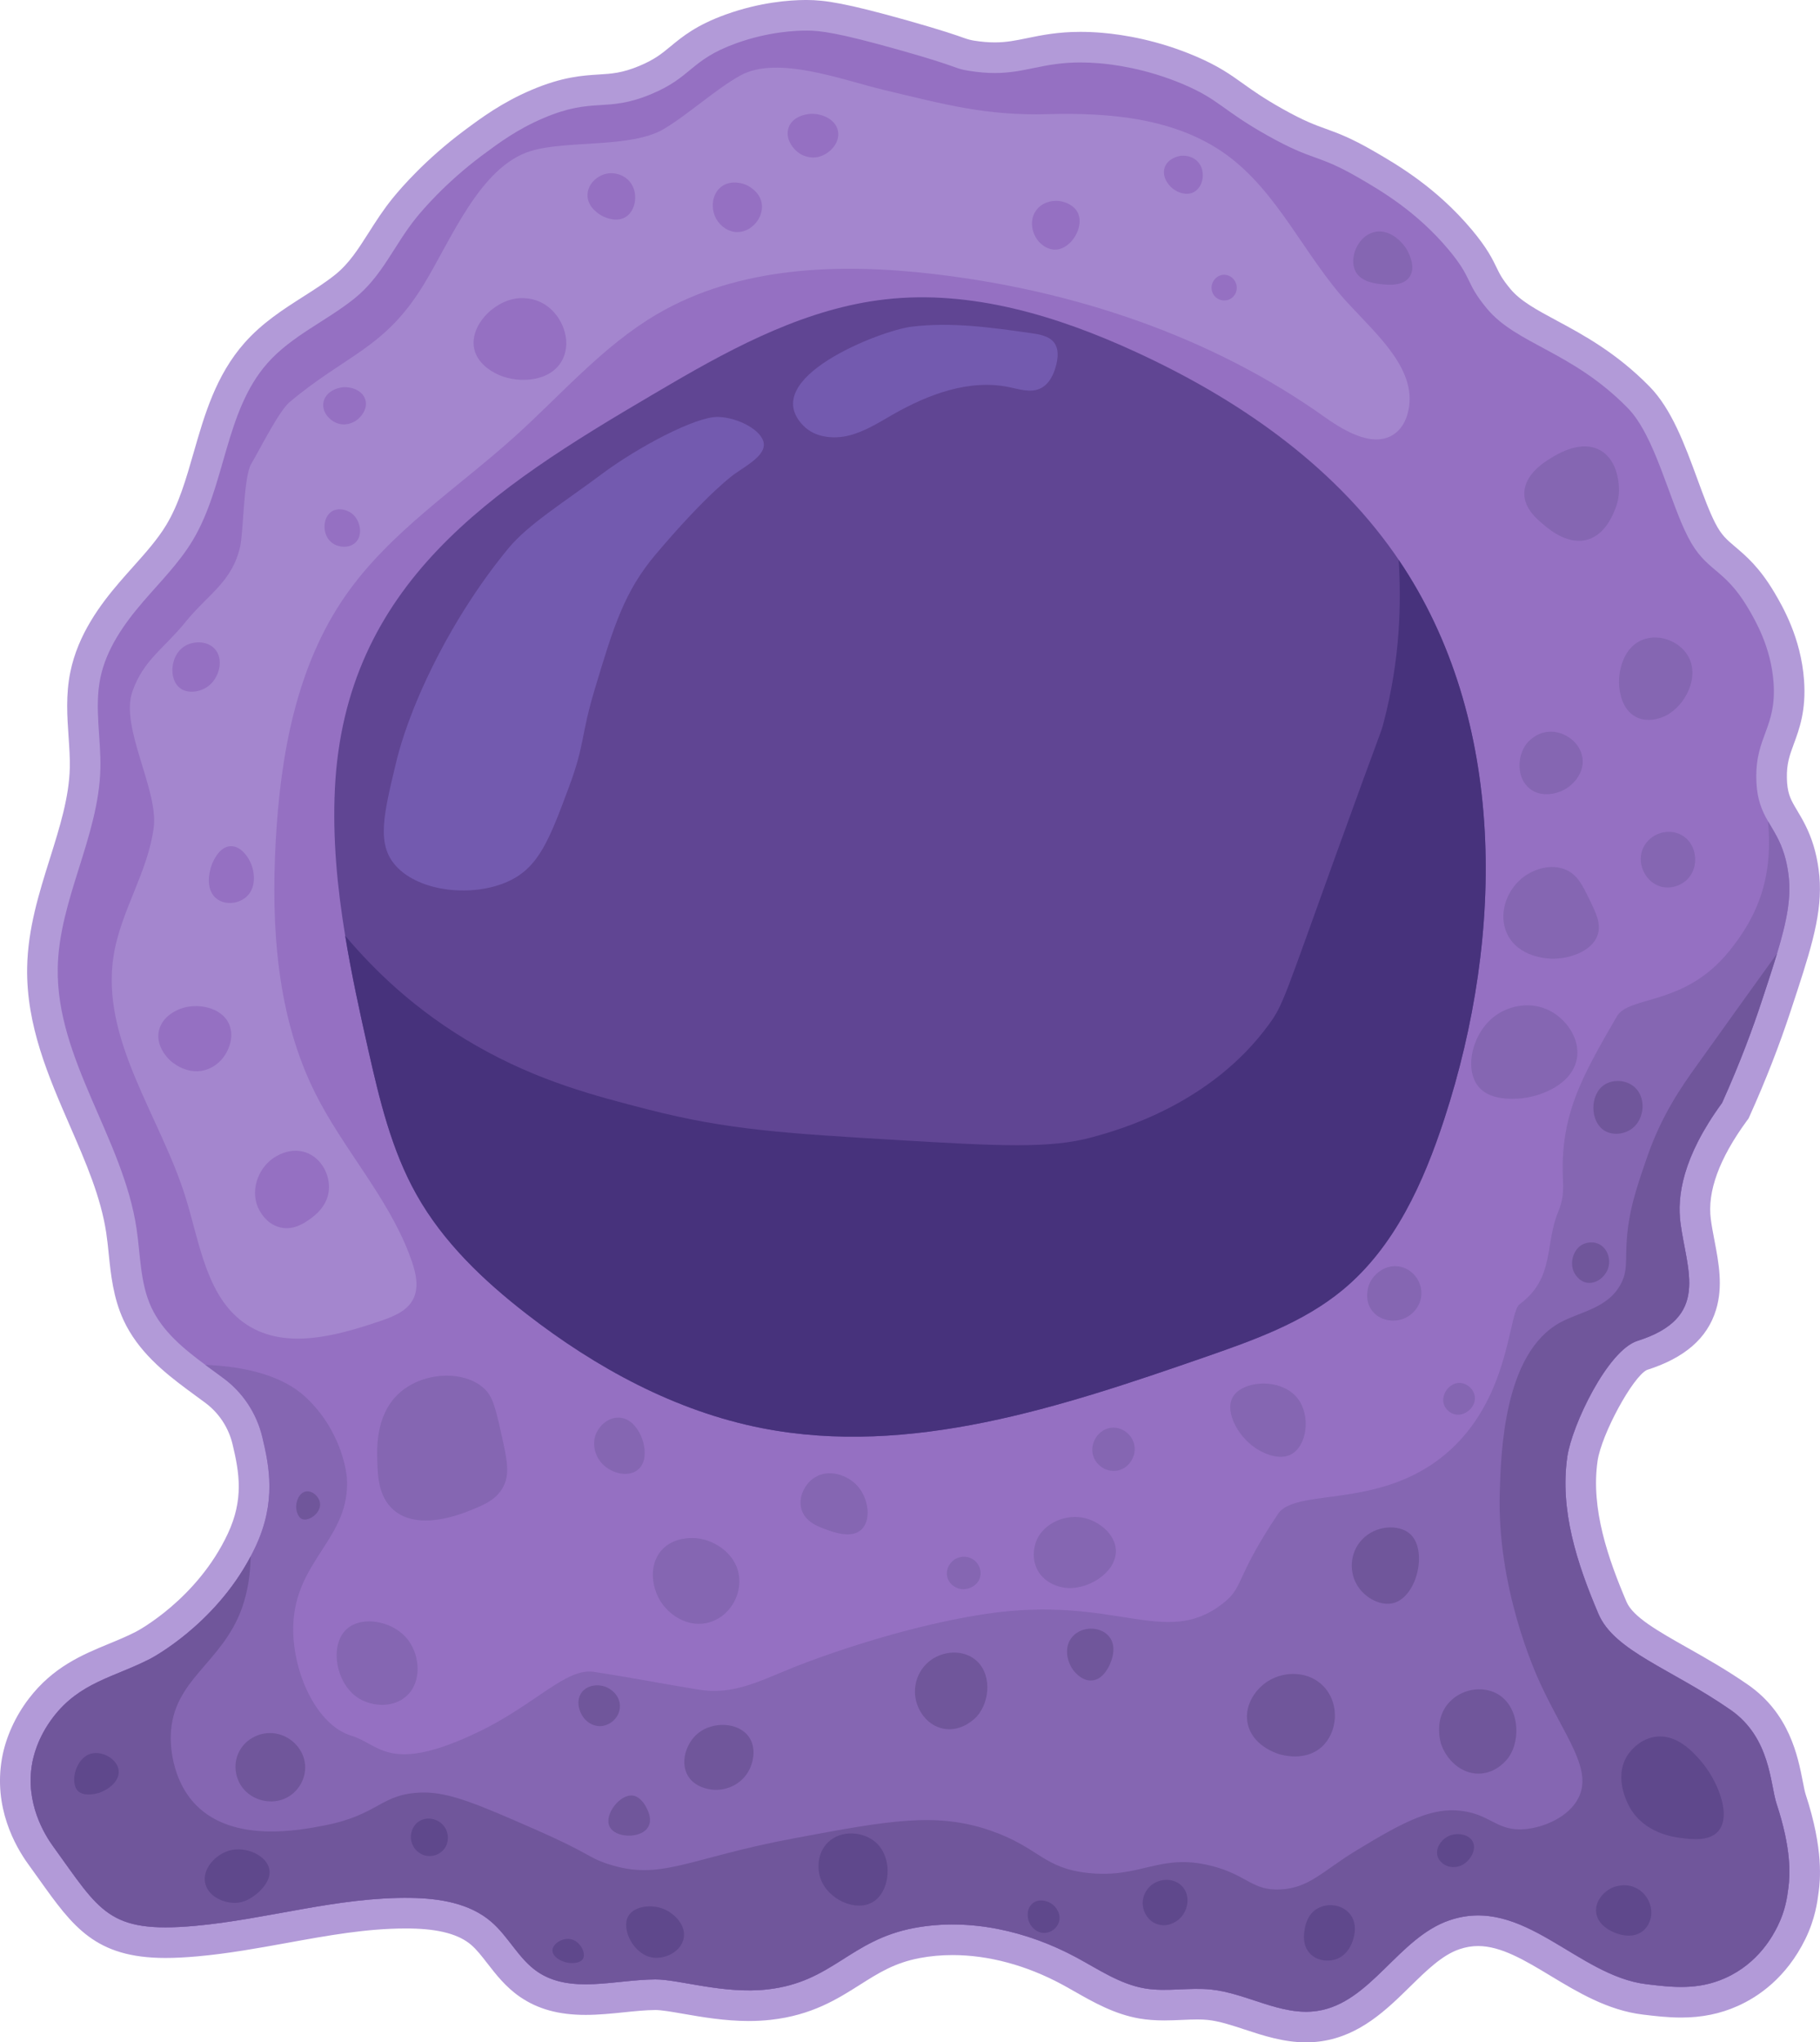 <?xml version="1.0" encoding="UTF-8"?>
<svg id="Capa_2" xmlns="http://www.w3.org/2000/svg" viewBox="0 0 450.372 505.226">
  <defs>
    <style>
      .cls-1 {
        fill: #70569b;
      }

      .cls-2 {
        fill: #5f488c;
      }

      .cls-3 {
        fill: #9570c2;
      }

      .cls-4 {
        fill: #b29ad8;
      }

      .cls-5 {
        fill: #604593;
      }

      .cls-6 {
        fill: #47327c;
      }

      .cls-7 {
        fill: #a486ce;
      }

      .cls-8 {
        fill: #735aaf;
      }

      .cls-9 {
        fill: #8566b2;
      }
    </style>
  </defs>
  <g id="Capa_1-2" data-name="Capa_1">
    <g>
      <g>
        <g>
          <g>
            <path class="cls-3" d="M323.187,501.441c-4.923 0-9.521-1.514-13.969-2.979-3.444-1.134-6.698-2.206-9.934-2.545-.894-.093-1.88-.138-3.009-.138-1.279,0-2.564.056-3.924.115-1.377.06-2.802.122-4.239.122-2.083,0-3.82-.13-5.469-.409-5.524-.947-10.224-3.619-14.769-6.204-1.108-.63-2.215-1.26-3.329-1.859-9.366-5.033-19.336-7.694-28.831-7.694-2.991,0-5.947.269-8.784.799-6.949,1.304-11.413,4.132-16.138,7.125-5.502,3.485-11.192,7.089-20.498,8.119-1.583.177-3.264.267-4.991.267-5.647,0-11.133-.954-15.54-1.721-3.077-.535-5.734-.997-7.542-.997-2.641.012-5.343.29-8.204.584-2.979.307-6.061.624-9.095.624-5.844,0-10.328-1.208-14.109-3.802-3.037-2.088-5.161-4.827-7.215-7.476-1.482-1.911-2.882-3.716-4.504-5.106-3.747-3.227-9.437-4.856-17.404-4.987-.432-.007-.867-.01-1.301-.01-10.001,0-19.685,1.756-29.936,3.616-7.153,1.298-14.55,2.639-21.993,3.304-2.837.252-5.292.375-7.508.375-15.444,0-19.97-6.342-28.185-17.855-.838-1.175-1.725-2.418-2.678-3.732-3.006-4.135-7.771-12.678-5.864-23.393.801-4.496,2.904-9.146,5.922-13.092,5.385-7.053,11.902-9.744,18.205-12.345,2.34-.966,4.759-1.965,7.132-3.191.152-.08,16.218-8.628,24.332-25.986,4.462-9.549,3.212-17.086,1.408-24.602-1.202-5.007-4.134-9.428-8.255-12.449l-4.403-3.24c-5.62-4.176-11.367-8.821-14.545-15.668-2.3-4.951-2.837-10.189-3.356-15.255-.19-1.853-.369-3.603-.63-5.335-1.405-9.345-5.402-18.536-9.268-27.425-5.159-11.861-10.493-24.127-10.266-37.561.155-9.042,2.848-17.614,5.452-25.905,2.527-8.046,4.915-15.646,5.103-23.508.06-2.58-.119-5.186-.308-7.946-.335-4.89-.682-9.946.361-15.055,1.728-8.518,6.972-15.453,11.346-20.542,1.072-1.25,2.174-2.484,3.278-3.719,3.246-3.632,6.312-7.063,8.664-10.96,3.358-5.566,5.203-11.979,7.155-18.769,2.588-9.002,5.265-18.311,11.793-25.7,4.055-4.585,9.016-7.749,13.815-10.809,2.902-1.851,5.644-3.599,8.166-5.624,3.891-3.116,6.437-7.115,9.133-11.348,1.708-2.682,3.474-5.456,5.666-8.148,2.086-2.572,7.929-9.297,17.007-16.066,4.216-3.135,8.991-6.686,15.965-9.641,7.002-2.968,11.421-3.241,15.32-3.482,3.418-.211,6.37-.394,11.15-2.369,4.357-1.803,6.504-3.573,8.777-5.447,2.756-2.272,5.879-4.846,12.516-7.24,7.988-2.883,14.909-3.348,18.324-3.369l.418-.002c4.196,0,9.262.788,23.995,4.942,8.688,2.453,11.972,3.624,13.736,4.253,1.375.491,1.623.579,3.073.807,2.071.33,3.948.49,5.748.49,3.282,0,5.842-.526,8.807-1.135,3.362-.691,7.173-1.474,12.422-1.474,1.582,0,3.25.072,4.958.215,4.25.36,12.766,1.559,22.109,5.551,5.229,2.236,7.875,4.127,10.937,6.315,2.455,1.754,5.238,3.743,10.177,6.511,5.604,3.138,8.449,4.165,11.199,5.157,2.873,1.037,5.845,2.109,11.305,5.26,5.558,3.216,14.854,8.595,23.284,18.636,3.446,4.12,4.575,6.45,5.571,8.506.842,1.737,1.568,3.236,3.914,6.069,2.966,3.576,7.427,5.977,12.592,8.756,6.347,3.415,14.245,7.666,22.067,15.636,4.911,5.004,8.005,13.43,10.997,21.579,1.549,4.22,3.013,8.206,4.574,11.243,1.886,3.679,3.654,5.175,5.893,7.069,2.585,2.187,5.515,4.667,8.876,10.338,1.836,3.116,6.123,10.395,6.819,20.073.474,6.614-1,10.604-2.3,14.123-1.103,2.989-2.057,5.57-1.957,9.922.1,4.321,1.14,6.47,2.388,8.641.229.398.466.795.705,1.196,1.228,2.061,2.62,4.397,3.667,7.826.507,1.696.874,3.412,1.125,5.267,1.152,8.227-1.244,16.462-5.031,28.086l-1.703,5.178c-2.774,8.442-6.129,17.047-9.971,25.574l-.162.36-.233.319c-7.391,10.111-10.614,19.2-9.581,27.016.236,1.802.591,3.663.935,5.463,1.867,9.773,4.189,21.936-14.192,27.75-5.204,1.654-13.706,18.344-14.76,25.584-1.846,12.778,2.728,25.816,7.447,36.883,2.091,4.893,8.494,8.512,16.6,13.094,4.495,2.541,9.59,5.42,14.757,9.003,9.035,6.276,10.911,15.901,12.031,21.651.28,1.438.522,2.679.792,3.495,4.296,13.036,3.385,20.143,3.085,22.479-.293,2.281-.784,6.098-2.956,10.535-4.233,8.599-10.425,12.768-14.875,14.752-3.848,1.725-7.81,2.53-12.461,2.53-3.103,0-6.098-.36-8.995-.708-7.905-.957-14.722-5.069-21.315-9.045-6.769-4.083-13.162-7.939-19.911-7.939-1.972,0-3.879.321-5.832.98-5.079,1.713-9.246,5.801-13.657,10.13-5.633,5.527-11.458,11.242-19.82,12.479-1.065.158-2.171.238-3.288.238Z"/>
            <path class="cls-4" d="M199.602,7.568c3.352,0,7.668.485,22.968,4.8,15.641,4.416,13.271,4.531,17.248,5.156,2.395.382,4.468.536,6.335.536,7.697,0,11.938-2.61,21.229-2.61,1.421,0,2.957.061,4.644.202,3.006.254,11.387,1.179,20.936,5.26,8.867,3.792,9.445,6.312,20.751,12.648,11.665,6.532,12.046,4.381,22.462,10.393,5.734,3.318,14.416,8.428,22.277,17.792,6.093,7.283,4.023,7.977,9.468,14.555,7.422,8.948,21.047,10.543,34.873,24.629,6.77,6.898,10.259,22.861,14.906,31.901,4.486,8.752,8.844,7.422,14.879,17.607,1.873,3.179,5.676,9.734,6.301,18.416.798,11.133-4.508,13.271-4.266,23.861.116,5.006,1.376,7.803,2.89,10.439,1.364,2.37,2.925,4.613,4.035,8.243.405,1.353.751,2.879.994,4.671.994,7.098-.879,14.127-4.879,26.404-.532,1.619-1.098,3.341-1.699,5.168-2.127,6.474-5.295,15.144-9.826,25.202-9.861,13.491-11.144,23.19-10.277,29.746,1.549,11.826,7.445,23.387-10.647,29.109-7.422,2.358-16.242,20.948-17.364,28.647-1.908,13.202,2.358,26.358,7.711,38.913,3.942,9.226,17.977,13.526,32.682,23.722,9.919,6.89,9.792,18.405,11.387,23.225,3.711,11.26,3.341,17.561,2.925,20.809-.3,2.335-.74,5.549-2.601,9.352-1.087,2.208-4.67,9.237-13.017,12.96-3.752,1.682-7.369,2.202-10.921,2.202-2.893,0-5.744-.345-8.593-.687-14.902-1.804-26.826-17.004-41.628-17.005-2.273-.001-4.612.358-7.042,1.178-12.751,4.3-19.526,20.485-32.82,22.451-.916.136-1.828.197-2.734.197-7.904,0-15.491-4.664-23.508-5.504-1.131-.117-2.266-.159-3.403-.159-2.721,0-5.452.237-8.165.237-1.622,0-3.236-.085-4.837-.356-6.139-1.052-11.457-4.716-16.936-7.665-9.388-5.045-20.018-8.146-30.625-8.146-3.174-.001-6.343.277-9.479.863-16.011,3.006-20.173,13.41-36.358,15.202-1.526.171-3.057.244-4.574.244-9.244,0-18.054-2.718-23.081-2.718h-.055c-5.64.026-11.625,1.208-17.245,1.208-4.31,0-8.406-.695-11.968-3.138-4.624-3.179-7.133-8.682-11.399-12.335-5.329-4.589-12.774-5.78-19.803-5.896-.455-.007-.91-.011-1.363-.011-17.675,0-34.739,5.368-52.266,6.935-2.675.238-5.047.36-7.171.36-14.901,0-17.63-6-27.799-20.024-2.092-2.879-6.948-10.694-5.202-20.509.266-1.491,1.26-6.3,5.202-11.457,6.647-8.705,15.167-9.873,24.069-14.474,0,0,17.225-8.925,26.023-27.745,5.158-11.037,3.403-19.826,1.66-27.088-1.408-5.864-4.834-11.053-9.698-14.618-.318-.233-.629-.462-.933-.686-1.145-.844-2.3-1.688-3.457-2.543-5.353-3.977-10.589-8.243-13.364-14.219-2.809-6.046-2.682-12.971-3.676-19.561-3.353-22.3-19.873-41.791-19.491-64.357.289-16.89,10.15-32.497,10.555-49.387.173-7.457-1.514-15.029-.023-22.335,1.445-7.122,5.769-13.318,10.508-18.832,4.243-4.948,8.936-9.595,12.312-15.191,8.266-13.699,7.942-31.919,18.543-43.919,6.011-6.797,14.531-10.381,21.514-15.988,6.971-5.583,9.85-13.283,15.364-20.057,1.191-1.468,6.971-8.44,16.335-15.422,4.104-3.052,8.659-6.428,15.179-9.191,12.381-5.248,15.329-1.248,26.439-5.838,10.335-4.277,9.722-8.508,21.133-12.624,8.231-2.971,15.156-3.133,17.063-3.144.131-.002.263-.002.396-.002M199.602,0l-.473.002c-3.628.022-11.038.519-19.556,3.594-7.252,2.616-10.644,5.412-13.637,7.878-2.226,1.835-3.983,3.283-7.82,4.871-4.193,1.732-6.727,1.889-9.935,2.087-3.994.247-8.966.555-16.564,3.775-7.393,3.133-12.577,6.988-16.742,10.086-9.432,7.033-15.518,14.041-17.697,16.727-2.321,2.852-4.148,5.72-5.914,8.493-2.632,4.133-4.905,7.702-8.303,10.424-2.369,1.902-5.026,3.596-7.838,5.39-5.019,3.201-10.208,6.51-14.614,11.492-7.095,8.032-9.892,17.757-12.596,27.163-1.881,6.543-3.658,12.722-6.758,17.859-2.169,3.595-5.12,6.898-8.245,10.394-1.093,1.223-2.224,2.488-3.332,3.78-4.668,5.431-10.277,12.876-12.18,22.254-1.144,5.604-.779,10.92-.426,16.062.183,2.671.356,5.193.3,7.602-.175,7.322-2.485,14.675-4.93,22.459-2.685,8.547-5.461,17.386-5.625,26.975-.241,14.257,5.26,26.905,10.579,39.136,3.942,9.063,7.665,17.624,8.995,26.477.248,1.645.423,3.352.608,5.159.525,5.127,1.12,10.937,3.688,16.465,3.551,7.649,9.974,12.841,15.714,17.105.695.514,1.378,1.016,2.06,1.517l1.419,1.044.949.699c3.401,2.492,5.82,6.143,6.813,10.28,1.704,7.1,2.793,13.664-1.157,22.118-7.619,16.3-22.498,24.152-22.648,24.23-2.223,1.148-4.461,2.073-6.832,3.051-6.451,2.663-13.764,5.682-19.771,13.549-3.374,4.413-5.732,9.643-6.638,14.721-2.151,12.095,3.169,21.661,6.531,26.287.943,1.3,1.825,2.537,2.658,3.704,8.353,11.706,13.871,19.439,31.263,19.439,2.329,0,4.894-.127,7.842-.39,7.616-.681,15.098-2.038,22.334-3.35,10.08-1.829,19.601-3.555,29.261-3.555.414,0,.828.003,1.243.01,7.042.115,11.944,1.444,14.985,4.063,1.345,1.152,2.63,2.81,3.991,4.564,2.128,2.744,4.539,5.854,8.059,8.273,4.448,3.051,9.611,4.47,16.256,4.47,3.228,0,6.407-.327,9.482-.643,2.766-.285,5.379-.553,7.798-.565,1.501,0,4.13.457,6.913.941,4.551.791,10.215,1.777,16.189,1.777,1.867,0,3.689-.098,5.415-.291,10.167-1.125,16.506-5.14,22.099-8.683,4.602-2.915,8.576-5.432,14.815-6.603,2.603-.486,5.324-.733,8.082-.733,8.874.001,18.225,2.505,27.042,7.244,1.058.569,2.121,1.174,3.247,1.815,4.604,2.618,9.823,5.586,15.994,6.643,1.877.318,3.816.465,6.115.465,1.52,0,2.986-.064,4.405-.126,1.318-.057,2.563-.111,3.76-.111.997,0,1.854.039,2.621.118,2.825.296,5.891,1.306,9.137,2.375,4.51,1.486,9.622,3.169,15.152,3.169,1.301,0,2.593-.094,3.843-.279,9.579-1.416,16.133-7.847,21.916-13.521,4.093-4.017,7.96-7.81,12.215-9.245,1.559-.526,3.07-.782,4.623-.781,5.697,0,11.652,3.592,17.957,7.395,6.611,3.987,14.104,8.507,22.761,9.555l.058.007c3.007.361,6.115.735,9.445.735,5.132,0,9.717-.936,14.016-2.864,5.008-2.233,11.985-6.919,16.712-16.524,2.453-5.012,2.994-9.217,3.317-11.729.327-2.549,1.32-10.298-3.243-24.144-.197-.596-.439-1.838-.673-3.039-1.231-6.314-3.291-16.883-13.584-24.033-5.316-3.686-10.491-6.611-15.057-9.191-7.187-4.062-13.394-7.57-14.983-11.289-4.511-10.58-8.893-23-7.18-34.856.961-6.599,8.711-20.873,12.228-22.537,9.334-2.966,14.924-7.823,17.076-14.843,1.79-5.837.687-11.615-.38-17.202-.349-1.827-.678-3.553-.899-5.241-.903-6.826,2.086-14.998,8.883-24.296l.466-.637.324-.72c3.897-8.65,7.301-17.38,10.116-25.949l1.7-5.168c3.956-12.143,6.451-20.767,5.184-29.816-.274-2.018-.68-3.922-1.238-5.79-1.196-3.911-2.778-6.567-4.049-8.701-.229-.384-.456-.764-.677-1.148-1.052-1.83-1.804-3.394-1.883-6.838-.083-3.63.675-5.682,1.724-8.523,1.362-3.687,3.057-8.275,2.525-15.705-.76-10.565-5.363-18.379-7.329-21.716-3.695-6.236-7.023-9.052-9.696-11.315-2.139-1.81-3.429-2.902-4.968-5.903-1.459-2.838-2.884-6.718-4.392-10.826-3.13-8.524-6.366-17.339-11.848-22.924-8.224-8.379-16.402-12.781-22.974-16.317-5.016-2.699-8.978-4.831-11.476-7.843-2.049-2.475-2.623-3.66-3.418-5.3-1.038-2.141-2.329-4.805-6.071-9.278-8.865-10.56-18.522-16.148-24.292-19.487-5.758-3.323-8.89-4.453-11.919-5.546-2.727-.984-5.302-1.913-10.636-4.899-4.756-2.666-7.449-4.589-9.825-6.287-3.107-2.221-6.042-4.318-11.648-6.715-9.341-3.992-17.812-5.381-23.274-5.843-1.822-.152-3.596-.229-5.282-.229-5.634.001-9.645.825-13.183,1.552-2.876.591-5.147,1.058-8.045,1.058-1.598,0-3.28-.144-5.143-.441q-1.116-.175-2.406-.635c-1.806-.644-5.168-1.843-13.977-4.33-15.158-4.274-20.489-5.085-25.024-5.085h0Z"/>
          </g>
          <path class="cls-9" d="M396.21,111.52c-4.781-2.905-10.782.786-12.38,1.768-1.705,1.049-6.662,4.098-6.632,8.843.023,3.71,3.081,6.255,4.864,7.737,1.513,1.259,6.186,5.148,11.054,3.537,3.985-1.318,5.769-5.55,6.411-7.074.347-.824,1.053-2.544,1.105-4.864.018-.779.069-7.22-4.421-9.948Z"/>
          <path class="cls-9" d="M417.552,162.003c-2.06-3.253-6.579-5.171-10.555-3.921-5.201,1.636-6.594,7.788-6.333,11.46.069.965.42,5.914,4.222,7.841,3.064,1.553,6.36.126,7.238-.302,4.912-2.393,8.743-9.846,5.428-15.079Z"/>
          <path class="cls-9" d="M390.288,261.263c.456-4.513-2.614-9.02-6.635-11.159-4.683-2.49-9.913-1.373-13.27.905-5.976,4.056-8.222,13.294-4.524,17.793,2.41,2.931,6.637,2.991,8.444,3.016,6.175.086,15.266-3.453,15.984-10.555Z"/>
          <path class="cls-9" d="M119.9,343.567c-4.779-4.504-14.25-4.298-20.206.302-6.71,5.182-6.44,13.996-6.333,17.491.113,3.693.269,8.792,3.921,12.063,6.191,5.547,17.077,1.045,19.603,0,2.97-1.229,5.873-2.429,7.54-5.428,1.816-3.268,1.091-6.743-.302-12.968-1.413-6.319-2.12-9.479-4.222-11.46Z"/>
          <path class="cls-9" d="M276.126,383.412c-.191-3.827-3.961-6.93-7.54-7.841-4.701-1.197-10.189,1.104-12.063,5.428-.172.396-1.678,4.035.302,7.54,1.946,3.446,5.761,4.102,6.635,4.222,5.683.78,12.941-3.84,12.666-9.349Z"/>
          <path class="cls-9" d="M387.543,215.184c-3.769-1.683-8.262-.134-10.986,2.113-3.677,3.032-5.94,8.824-3.592,13.732,2.766,5.782,9.903,6.099,10.986,6.127,4.143.107,9.999-1.689,11.409-5.916.9-2.698-.373-5.308-2.113-8.873-1.656-3.395-2.891-5.927-5.704-7.183Z"/>
          <path class="cls-9" d="M101.195,405.981c-3.586-5.057-11.559-6.427-15.38-3.016-4.383,3.911-2.784,13.641,3.016,17.19,3.225,1.974,8.41,2.44,11.761-.603,3.847-3.493,3.281-9.795.603-13.571Z"/>
          <path class="cls-9" d="M348.113,61.728c-1.339-2.252-4.548-5.237-8.143-4.298-4.064,1.062-6.221,6.514-4.524,9.726,1.407,2.663,5.058,3.02,6.559,3.167,1.573.154,5.187.507,6.785-1.809,1.758-2.546-.354-6.239-.678-6.786Z"/>
          <path class="cls-9" d="M351.729,319.69c-.095-3.026-2.263-5.692-5.202-6.333-3.44-.751-6.552,1.573-7.69,4.298-.097.231-1.483,3.712.678,6.559,1.8,2.373,5.074,3.002,7.69,2.036,2.6-.961,4.619-3.523,4.524-6.559Z"/>
          <path class="cls-9" d="M391.609,187.637c-.459-3.957-4.4-6.774-8.143-6.635-3.461.128-5.519,2.738-5.73,3.016-2.425,3.182-2.44,8.606.905,11.159,2.691,2.053,6.414,1.378,8.746,0,2.204-1.302,4.622-4.093,4.222-7.54Z"/>
          <g>
            <path class="cls-5" d="M357.438,276.7c-5.156,15.81-12.312,31.726-25.123,42.341-9.878,8.195-22.282,12.549-34.396,16.758-35.317,12.246-72.699,24.676-109.385,17.481-21.348-4.183-41.013-14.89-58.204-28.227-10.668-8.26-20.651-17.77-27.254-29.53-6.209-11.023-9.168-23.532-11.957-35.869-2.105-9.326-4.157-18.718-5.696-28.162-1.986-12.049-3.143-24.189-2.552-36.369,2.499-50.746,39.013-74.251,78.671-97.533,1.433-.842,2.854-1.671,4.288-2.512,16.586-9.694,34.12-18.849,53.206-21.019,21.23-2.42,42.551,4.051,61.966,12.982,24.86,11.417,48.26,27.438,63.992,49.812.382.539.75,1.079,1.118,1.631,26.794,39.539,26.175,92.706,11.325,138.217Z"/>
            <path class="cls-6" d="M357.438,276.7c-5.156,15.81-12.312,31.726-25.123,42.341-9.878,8.195-22.282,12.549-34.396,16.758-35.317,12.246-72.7,24.676-109.385,17.481-21.348-4.183-41.013-14.89-58.204-28.227-10.668-8.26-20.651-17.77-27.254-29.53-6.209-11.023-9.168-23.532-11.957-35.869-2.105-9.326-4.157-18.718-5.696-28.162,7.077,8.366,17.271,18.507,32.463,27.201,15.403,8.813,29.411,12.404,42.551,15.784,19.651,5.038,33.949,5.893,61.769,7.55,24.939,1.473,37.619,2.157,48.037-.697,6.485-1.776,29.425-8.063,43.92-28.136,3.38-4.683,3.709-6.524,16.468-41.854,11.404-31.581,10.983-29.687,11.667-32.265,4.301-16.284,4.446-30.016,3.815-40.592,26.794,39.539,26.175,92.706,11.325,138.217Z"/>
            <path class="cls-8" d="M177.583,103.139c-5.473-.067-19.642,7.399-28.717,14.169-9.477,7.071-18.137,12.391-23.024,18.29-2.751,3.321-12.226,15.05-20.34,32.459-5.021,10.775-6.885,18.069-7.494,20.599-3.14,13.062-4.866,20.244,0,25.593,5.873,6.454,19.108,7.777,27.833,3.745,7.452-3.444,10.065-10.146,14.987-23.408,4.01-10.806,2.773-12.229,6.423-24.344,4.542-15.075,7.191-23.864,14.987-33.083,13.199-15.608,19.626-19.975,19.626-19.975,3.379-2.296,7.478-4.642,7.137-7.49-.396-3.305-6.538-6.494-11.419-6.554Z"/>
            <path class="cls-8" d="M260.84,84.744c-1.208-1.585-3.419-2.002-5.409-2.288-9.945-1.433-20.033-2.869-30.002-1.619-7.363.923-38.205,12.684-26.598,24.5,2.825,2.875,7.391,3.372,11.299,2.386s7.364-3.213,10.865-5.21c8.747-4.99,18.902-8.799,28.759-6.737,2.52.527,5.219,1.415,7.572.372,2.273-1.008,3.467-3.529,4.057-5.944.437-1.789.606-3.829-.453-5.335-.029-.042-.059-.083-.09-.123Z"/>
          </g>
          <path class="cls-7" d="M101.171,310.003c.26.671.507,1.348.742,2.031,1.049,3.053,1.796,6.545.296,9.403-1.571,2.995-5.072,4.328-8.276,5.412-10.698,3.622-23.16,7.04-32.681.964-10.062-6.422-11.751-20.022-15.271-31.428-6.254-20.268-21.26-39.252-17.836-60.185,1.784-10.909,8.517-20.592,9.901-31.559,1.169-9.261-8.353-24.718-5.296-33.538,2.71-7.819,7.911-10.759,13.119-17.19,5.711-7.052,11.585-9.923,13.571-18.773.788-3.514.856-17.266,2.714-20.357,1.808-3.007,6.821-13.059,9.5-15.305,14.216-11.918,23.497-13.214,33.174-29.042,6.85-11.204,13.973-29.269,26.539-33.084,9.005-2.733,24.764-.651,32.872-5.428,5.953-3.508,12.946-9.937,19-13.27,9.186-5.057,25.385,1.194,35.586,3.619,14.928,3.549,25.098,6.388,40.437,5.965,15.339-.423,31.64.97,44.091,9.939,12.929,9.313,19.402,25.077,30.19,36.803,7.38,8.022,17.702,16.887,14.77,27.384-.481,1.724-1.354,3.378-2.713,4.543-4.936,4.23-12.338.146-17.632-3.627-28.312-20.178-62.374-31.461-96.907-35.497-23.331-2.727-48.241-1.935-68.503,9.951-13.369,7.842-23.65,19.88-35.167,30.253-14.281,12.863-30.917,23.581-41.898,39.355-12.201,17.527-16.109,39.506-17.269,60.831-1.154,21.224.282,43.266,9.794,62.274,6.848,13.683,17.656,25.336,23.152,39.553Z"/>
          <path class="cls-9" d="M442.544,467.009c-.3,2.335-.74,5.549-2.601,9.353-1.087,2.208-4.67,9.237-13.017,12.959-6.809,3.052-13.168,2.277-19.514,1.514-17.191-2.081-30.416-21.988-48.67-15.826-12.751,4.301-19.526,20.485-32.82,22.451-8.902,1.318-17.306-4.37-26.242-5.306-5.457-.567-11.006.636-16.404-.277-6.139-1.052-11.457-4.717-16.936-7.665-12.196-6.555-26.485-9.826-40.103-7.283-16.012,3.006-20.173,13.41-36.358,15.202-10.855,1.214-21.873-2.497-27.711-2.474-9.965.046-21.006,3.699-29.213-1.931-4.624-3.179-7.133-8.682-11.399-12.335-5.329-4.59-12.774-5.78-19.803-5.896-18.162-.289-35.653,5.318-53.629,6.925-21.445,1.907-23.352-3.642-34.971-19.665-2.092-2.879-6.948-10.694-5.202-20.508.266-1.491,1.26-6.3,5.202-11.457,6.647-8.705,15.167-9.873,24.069-14.474,0,0,15.745-8.162,24.809-25.317.428-.786.821-1.595,1.214-2.428,5.167-11.056,3.397-19.856,1.651-27.126-1.403-5.84-4.812-11.007-9.657-14.556-.33-.241-.651-.478-.965-.71-1.145-.844-2.3-1.688-3.457-2.543,10.578.405,19.375,2.936,24.763,7.93,9.468,8.786,10.254,19.907,10.254,19.907,1.052,15.063-12.844,20.312-13.271,36.797-.289,11.156,5.676,24.531,14.474,27.133,6.867,2.035,9.192,9.632,31.215-.9,14.173-6.774,21.816-16.026,28.764-14.928,11.179,1.757,13.917,2.418,25.674,4.372,8.543,1.422,14.682-1.827,23.526-5.422,0,0,23.688-9.665,47.641-13.272,32.057-4.832,44.265,8.462,58.508-2.416,5.676-4.335,2.786-5.711,13.873-22.312,4.786-7.179,28.994.127,45.838-19.121,11.56-13.214,11.433-30.901,13.942-32.751,8.809-6.532,6.173-14.728,9.584-22.924,2.081-5.006.717-7.272,1.214-14.474.832-12.254,5.827-20.913,13.26-33.78,3.041-5.26,16.543-2.497,27.595-15.907,7.676-9.318,11.086-18.994,9.838-32.416,1.364,2.37,2.925,4.613,4.035,8.243.405,1.353.751,2.879.994,4.67.798,5.722-.266,11.399-2.798,19.826-.613,2.023-1.306,4.196-2.081,6.578-.532,1.619-1.098,3.341-1.699,5.168-2.127,6.474-5.295,15.144-9.826,25.202-9.861,13.491-11.144,23.191-10.277,29.745,1.549,11.826,7.445,23.387-10.647,29.109-7.422,2.358-16.242,20.948-17.364,28.647-1.908,13.202,2.358,26.358,7.711,38.913,3.942,9.225,17.977,13.526,32.682,23.722,9.919,6.89,9.792,18.404,11.387,23.225,3.711,11.26,3.341,17.561,2.925,20.809Z"/>
          <path class="cls-9" d="M182.938,390.504c-.391-5.791-5.702-9.387-10.254-9.952-.748-.093-5.89-.648-9.047,3.016-3.249,3.77-2.356,9.64.302,13.27,2.203,3.009,6.622,5.848,11.46,4.524,4.787-1.311,7.859-6.117,7.54-10.857Z"/>
          <path class="cls-9" d="M212.191,367.584c-2.42-2.683-7.042-4.312-10.555-2.111-2.5,1.566-4.144,4.887-3.317,7.841.886,3.166,4.171,4.349,6.333,5.127,1.742.627,6.023,2.168,8.444,0,2.567-2.298,1.905-7.742-.905-10.857Z"/>
          <path class="cls-9" d="M321.061,345.87c-4.064-5.128-13.587-4.398-15.984-.302-2.228,3.808,1.665,10.588,6.635,13.27.911.491,4.785,2.582,7.841.905,3.932-2.158,4.857-9.646,1.508-13.873Z"/>
          <path class="cls-9" d="M280.649,357.255c-.604-2.521-3.098-4.347-5.654-4.071-3.141.339-5.363,3.74-4.524,6.785.68,2.467,3.247,4.258,5.881,3.845,3.009-.472,4.996-3.645,4.297-6.559Z"/>
          <path class="cls-9" d="M242.537,390.164c.424-1.568-.236-3.317-1.583-4.298-1.298-.945-2.984-.996-4.298-.339-1.6.799-2.685,2.668-2.262,4.524.353,1.547,1.645,2.603,2.941,2.94,2.067.538,4.608-.631,5.202-2.827Z"/>
          <path class="cls-9" d="M158.51,354.993c-.396-.82-1.973-4.088-5.202-4.298-2.577-.167-4.714,1.712-5.655,3.619-1.275,2.584-.475,5.461.905,7.238,2.149,2.768,6.689,4.132,9.274,2.036,2.539-2.059,1.781-6.311.678-8.595Z"/>
          <path class="cls-9" d="M364.941,345.418c-.254-1.814-1.953-3.295-3.77-3.317-2.538-.031-4.547,2.792-3.921,5.127.382,1.421,1.709,2.546,3.166,2.714,2.382.276,4.872-2.032,4.524-4.524Z"/>
          <path class="cls-9" d="M416.059,206.54c-3.295-1.78-7.66-.342-9.349,3.016-1.872,3.723.255,8.394,3.921,9.65,2.72.932,5.875-.156,7.54-2.413,2.307-3.129,1.57-8.265-2.111-10.254Z"/>
          <path class="cls-1" d="M442.544,467.009c-.3,2.335-.74,5.549-2.601,9.352-1.086,2.208-4.67,9.237-13.017,12.959-6.809,3.052-13.168,2.277-19.514,1.514-17.19-2.081-30.416-21.988-48.67-15.826-12.751,4.3-19.526,20.485-32.82,22.451-8.902,1.318-17.306-4.37-26.242-5.306-5.457-.566-11.006.636-16.404-.278-6.139-1.052-11.457-4.717-16.936-7.665-12.196-6.555-26.485-9.826-40.103-7.283-16.012,3.006-20.173,13.41-36.358,15.202-10.855,1.214-21.873-2.497-27.711-2.474-9.965.046-21.006,3.699-29.213-1.931-4.624-3.179-7.133-8.682-11.399-12.335-5.33-4.59-12.774-5.78-19.803-5.896-18.162-.289-35.653,5.318-53.629,6.925-21.445,1.908-23.352-3.642-34.971-19.664-2.092-2.878-6.948-10.694-5.202-20.508.266-1.491,1.26-6.3,5.202-11.457,6.647-8.705,15.168-9.873,24.069-14.474,0,0,15.745-8.162,24.809-25.317-.058,4.439-.751,8.821-2.139,12.74-4.936,13.861-17.283,17.676-17.641,31.664-.035,1.272-.139,10.682,6.335,17.191,9.26,9.329,25.491,6.173,31.664,4.982,13.803-2.682,13.907-7.988,24.427-8.15,6.601-.092,13.688,2.959,27.595,9.052,13.873,6.081,13.075,6.948,18.092,8.601,13.26,4.347,19.676-1.399,46.15-6.335,23.514-4.393,35.271-6.589,48.855-1.815,11.85,4.173,12.821,9.248,23.977,10.405,13.04,1.364,17.607-4.96,30.3-1.804,8.959,2.22,10.127,6.22,17.19,5.873,7.11-.335,10.509-4.578,18.555-9.491,12.474-7.63,19.075-10.832,26.231-9.954,7.318.89,8.879,5.179,15.838,4.52,4.647-.439,10.728-2.994,13.121-7.688,3.642-7.156-3.376-15.156-9.503-28.497-1.387-3.029-10.636-23.688-9.954-47.051.3-10.058,1.006-34.427,14.925-42.069,5.029-2.763,12.162-3.549,15.237-9.954,1.387-2.89.983-4.913,1.202-9.352.405-8.035,2.37-13.734,5.133-21.711,3.561-10.324,8.601-17.491,12.058-22.312,7.375-10.3,14.046-19.63,20.057-27.953-.613,2.023-1.306,4.196-2.081,6.578-.532,1.619-1.098,3.341-1.7,5.168-2.127,6.474-5.295,15.144-9.826,25.202-9.861,13.491-11.144,23.191-10.277,29.745,1.549,11.826,7.445,23.387-10.648,29.109-7.422,2.358-16.242,20.948-17.364,28.647-1.908,13.202,2.358,26.358,7.711,38.913,3.942,9.225,17.977,13.526,32.682,23.722,9.919,6.89,9.792,18.404,11.387,23.225,3.711,11.26,3.341,17.561,2.925,20.809Z"/>
          <path class="cls-3" d="M200.806,28.156c-1.779.042-4.76.845-5.654,3.393-.907,2.582.897,5.341,2.94,6.559.294.175,2.196,1.269,4.524.678,2.633-.668,5.291-3.357,4.75-6.333-.556-3.057-4.113-4.356-6.559-4.298Z"/>
          <path class="cls-3" d="M266.739,52.697c-.95-2.034-3.261-2.686-3.845-2.827-2.211-.536-5.039.078-6.559,2.262-1.876,2.695-.81,6.411,1.357,8.256.317.27,1.786,1.521,3.732,1.357,3.731-.314,6.91-5.631,5.315-9.047Z"/>
          <path class="cls-3" d="M296.709,40.37c-1.083-1.452-2.976-2.044-4.637-1.809-.191.027-3.013.472-3.845,2.827-.76,2.153.71,4.292,2.036,5.315,1.214.937,3.401,1.784,5.202.792,2.298-1.266,2.882-4.929,1.244-7.125Z"/>
          <path class="cls-3" d="M305.982,70.528c-.285-1.373-1.497-2.545-3.016-2.563-1.433-.017-2.625 1-3.016,2.262-.353,1.139-.052,2.47.905,3.317,1.028.91,2.587,1.061,3.77.302,1.145-.734,1.608-2.109,1.357-3.317Z"/>
          <path class="cls-3" d="M188.517,50.473c-.428-3.324-3.899-4.757-4.071-4.825-.335-.132-3.572-1.349-6.032.603-2.322,1.844-2.543,5.397-1.206,7.841.982,1.796,3.024,3.394,5.428,3.317,3.434-.11,6.311-3.593,5.881-6.936Z"/>
          <path class="cls-3" d="M155.796,44.894c-1.547-1.816-4.269-2.56-6.635-1.659-1.878.716-3.648,2.513-3.77,4.825-.191,3.612,3.799,5.458,4.072,5.579.423.188,3.223,1.431,5.428,0,2.541-1.649,3.153-6.107.905-8.746Z"/>
          <path class="cls-3" d="M139.284,88.774c2.226-4.671-.18-10.635-4.298-13.345-3.166-2.084-6.501-1.689-7.238-1.583-5.954.852-11.57,6.983-10.405,12.44.912,4.274,5.58,6.242,6.333,6.559,4.839,2.04,12.883,1.645,15.607-4.071Z"/>
          <path class="cls-3" d="M85,95.785c-1.939.126-4.596,1.357-4.976,3.845-.377,2.468,1.72,4.63,3.845,5.202,2.052.552,3.755-.478,4.071-.679,1.51-.956,3.079-3.042,2.488-5.202-.641-2.344-3.419-3.297-5.428-3.167Z"/>
          <path class="cls-3" d="M87.94,134.237c1.971-1.846,1.255-5.588-.905-7.238-1.329-1.015-3.468-1.441-4.976-.452-2.206,1.446-2.4,5.481-.226,7.464,1.634,1.49,4.502,1.729,6.107.226Z"/>
          <path class="cls-3" d="M53.108,160.474c-1.918-2.046-5.484-1.992-7.69-.452-3.3,2.303-3.69,8.018-.905,10.178,1.943,1.507,5.069,1.003,7.012-.452,2.789-2.089,3.954-6.744,1.583-9.274Z"/>
          <path class="cls-3" d="M62.608,215.211c-.588-2.704-2.87-6.077-5.655-5.881-2.841.2-4.313,3.983-4.524,4.524-.807,2.074-1.601,6.535,1.357,8.595,2.008,1.398,5.029,1.19,7.012-.452,2.783-2.306,1.95-6.14,1.809-6.785Z"/>
          <path class="cls-3" d="M54.691,262.257c1.941-2.108,3.329-5.731,2.036-8.821-1.83-4.373-8.1-5.461-12.214-3.845-.624.245-4.41,1.732-5.202,5.428-.807,3.767,2.167,6.699,2.714,7.238.157.154,3.894,3.718,8.595,2.488.411-.107,2.387-.659,4.071-2.488Z"/>
          <path class="cls-3" d="M81.381,294.375c.32-3.694-1.799-7.897-5.655-9.274-4.077-1.455-7.713,1.099-8.369,1.583-3.518,2.597-5.276,7.622-3.619,11.762.205.512,1.8,4.317,5.655,5.202,3.287.755,5.959-1.132,7.238-2.036,1.077-.761,4.392-3.102,4.75-7.238Z"/>
          <path class="cls-1" d="M348.806,379.345c-2.716-2.283-8.348-2.098-11.761,1.508-3.103,3.278-3.312,8.265-.905,11.761,1.951,2.833,5.679,4.771,8.746,3.921,5.9-1.636,8.486-13.354,3.921-17.19Z"/>
          <path class="cls-1" d="M370.218,418.852c-3.553-1.81-8.415-1.051-11.46,2.111-4.136,4.294-2.225,10.222-2.111,10.555,1.272,3.724,4.87,7.314,9.349,7.238,4.376-.074,7.008-3.602,7.238-3.921,3.351-4.646,2.604-13.121-3.016-15.984Z"/>
          <path class="cls-1" d="M327.696,417.344c-3.716-4.096-9.87-4.007-13.873-1.508-2.982,1.862-5.909,5.772-5.127,10.254.981,5.621,7.002,7.583,7.841,7.841.686.211,6.489,1.896,10.555-1.809,3.878-3.534,4.519-10.46.603-14.777Z"/>
          <path class="cls-1" d="M274.316,404.678c-2.163-2.4-6.575-2.419-8.897.151-2.295,2.54-1.348,6.281.151,8.293.435.584,2.305,2.887,4.825,2.563,2.124-.272,3.297-2.228,3.77-3.016.138-.229,2.883-4.961.151-7.992Z"/>
          <path class="cls-1" d="M241.143,410.408c-3.09-2.329-7.683-2.03-10.857.302-3.16,2.322-4.482,6.343-3.619,9.952.684,2.861,2.903,6.133,6.635,6.936,4.755,1.023,8.225-2.768,8.444-3.016,3.352-3.788,3.732-10.906-.603-14.174Z"/>
          <path class="cls-1" d="M185.35,429.709c-2.579-3.754-8.997-3.944-12.666-.905-2.942,2.437-4.45,7.226-2.413,10.555,1.696,2.771,5.047,3.225,5.73,3.317,3.335.452,7.089-1.017,9.047-4.222,1.434-2.346,2.16-6.041.302-8.746Z"/>
          <path class="cls-1" d="M149.613,417.193c-1.778-.589-4.225-.339-5.579,1.357-1.716,2.15-.733,5.443,1.055,7.087.371.341,1.722,1.48,3.619,1.357,2.226-.145,4.448-1.978,4.675-4.524.234-2.629-1.784-4.62-3.77-5.278Z"/>
          <path class="cls-1" d="M160.168,447.578c-.15-.334-1.387-3.089-3.544-3.393-3.201-.451-7.159,4.678-5.805,7.615.893,1.938,3.944,2.586,6.107,2.187.675-.125,2.67-.493,3.544-2.187.852-1.652.053-3.433-.302-4.222Z"/>
          <path class="cls-1" d="M75.5,436.645c-.305-4.243-3.968-7.654-8.143-7.917-3.372-.212-6.883,1.642-8.369,4.976-1.262,2.833-.767,6.071.905,8.369,2.495,3.43,7.514,4.631,11.309,2.488,2.736-1.545,4.532-4.655,4.298-7.916Z"/>
          <path class="cls-1" d="M79.194,371.881c-.176-1.584-1.799-3.145-3.393-2.941-1.8.231-2.681,2.603-2.488,4.298.021.183.265,2.111,1.508,2.563,1.651.601,4.635-1.559,4.373-3.921Z"/>
        </g>
        <path class="cls-2" d="M29.359,437.971c-.307-2.843-4.015-4.888-6.783-4.174-3.785.976-5.317,6.984-3.391,9.13,1.311,1.462,4.1.992,5.478.522,2.051-.7,4.988-2.771,4.696-5.478Z"/>
        <path class="cls-2" d="M66.663,462.493c-.575-3.467-5.816-5.91-9.978-4.696-3.389.989-6.786,4.615-5.87,8.217.822,3.234,4.714,4.851,7.63,4.696,1.885-.101,3.229-.934,3.913-1.37,1.808-1.152,4.789-3.924,4.304-6.848Z"/>
        <path class="cls-2" d="M110.001,451.927c-1.327-1.914-4.091-2.696-6.163-1.467-1.715,1.017-2.467,3.119-2.054,4.989.391,1.775,1.819,3.283,3.717,3.619,1.623.288,3.356-.321,4.402-1.663,1.274-1.635,1.183-3.912.098-5.478Z"/>
        <path class="cls-2" d="M169.185,479.449c.606-3.25-2.289-5.976-4.565-7.044-3.176-1.49-7.674-.937-9.13,1.565-1.884,3.238,1.358,9.675,6.13,10.304,3.025.399,6.945-1.5,7.565-4.826Z"/>
        <path class="cls-2" d="M141.272,479.71c-2.073-.447-4.509,1.109-4.565,2.739-.056,1.649,2.338,2.939,4.174,3.13.252.026,2.675.251,3.391-1.044.787-1.424-.69-4.327-3-4.826Z"/>
        <path class="cls-2" d="M216.663,455.71c-3.06-2.661-8.509-3.109-11.739,0-2.583,2.486-2.837,6.369-1.826,9.13,1.857,5.072,8.624,8.117,12.783,5.739,4.472-2.557,5.239-10.994.783-14.87Z"/>
        <path class="cls-2" d="M262.055,475.406c.679-2.332-1.312-4.071-1.435-4.174-1.274-1.075-3.534-1.656-5.087-.391-1.485,1.209-1.455,3.397-.783,4.826.598,1.271,2.022,2.623,3.913,2.478,1.546-.119,2.945-1.204,3.391-2.739Z"/>
        <path class="cls-2" d="M292.577,466.666c-1.736-1.898-4.672-2.059-6.783-.913-1.949,1.058-3.252,3.26-3,5.609.199,1.857,1.369,3.792,3.391,4.565,2.312.883,4.681-.156,6-1.565,1.836-1.963,2.417-5.481.391-7.696Z"/>
        <path class="cls-2" d="M333.794,473.188c-2.048-2.187-5.476-2.418-7.826-1.044-2.523,1.476-2.985,4.323-3.131,5.217-.166,1.022-.621,3.82,1.304,5.87,1.765,1.879,4.64,2.182,6.783,1.304,2.154-.883,3.081-2.762,3.391-3.391.239-.484,2.332-4.909-.522-7.957Z"/>
        <path class="cls-2" d="M364.446,455.579c-1.019-1.992-4.301-2.385-6.391-1.174-1.506.872-2.846,2.838-2.348,4.696.368,1.371,1.573,2.07,1.826,2.217,1.724,1,3.531.355,3.783.261,2.302-.865,4.21-3.89,3.13-6Z"/>
        <path class="cls-2" d="M408.533,474.232c.496-2.653-.864-5.623-3.391-7.044-3.07-1.726-6.194-.229-6.391-.13-1.953.977-3.987,3.188-3.783,5.87.293,3.843,4.929,5.313,5.478,5.478.77.232,3.689,1.109,6-.652,1.633-1.244,2.003-3.075,2.087-3.522Z"/>
        <path class="cls-2" d="M420.664,435.362c-1.765-1.989-5.695-6.418-10.957-5.739-4.387.566-6.802,4.309-7.043,4.696-3.504,5.621.323,12.273.782,13.043,3.693,6.194,10.739,7.08,12.522,7.304,2.666.335,6.883.866,9.131-1.565,3.568-3.859-.039-12.786-4.435-17.739Z"/>
      </g>
      <path class="cls-1" d="M404.49,268.927c-2.075-1.851-5.405-2.001-7.565-.522-3.557,2.435-3.461,8.954,0,11.217,2.066,1.351,5.085,1.023,7.043-.522,3.017-2.379,3.436-7.574.522-10.174Z"/>
      <path class="cls-1" d="M398.098,313.145c.384-1.922-.376-4.327-2.348-5.348-1.95-1.01-3.919-.062-4.043,0-2.388,1.198-3.348,4.523-2.217,6.913.094.199,1.121,2.283,3.261,2.609,2.415.367,4.857-1.716,5.348-4.174Z"/>
    </g>
  </g>
</svg>